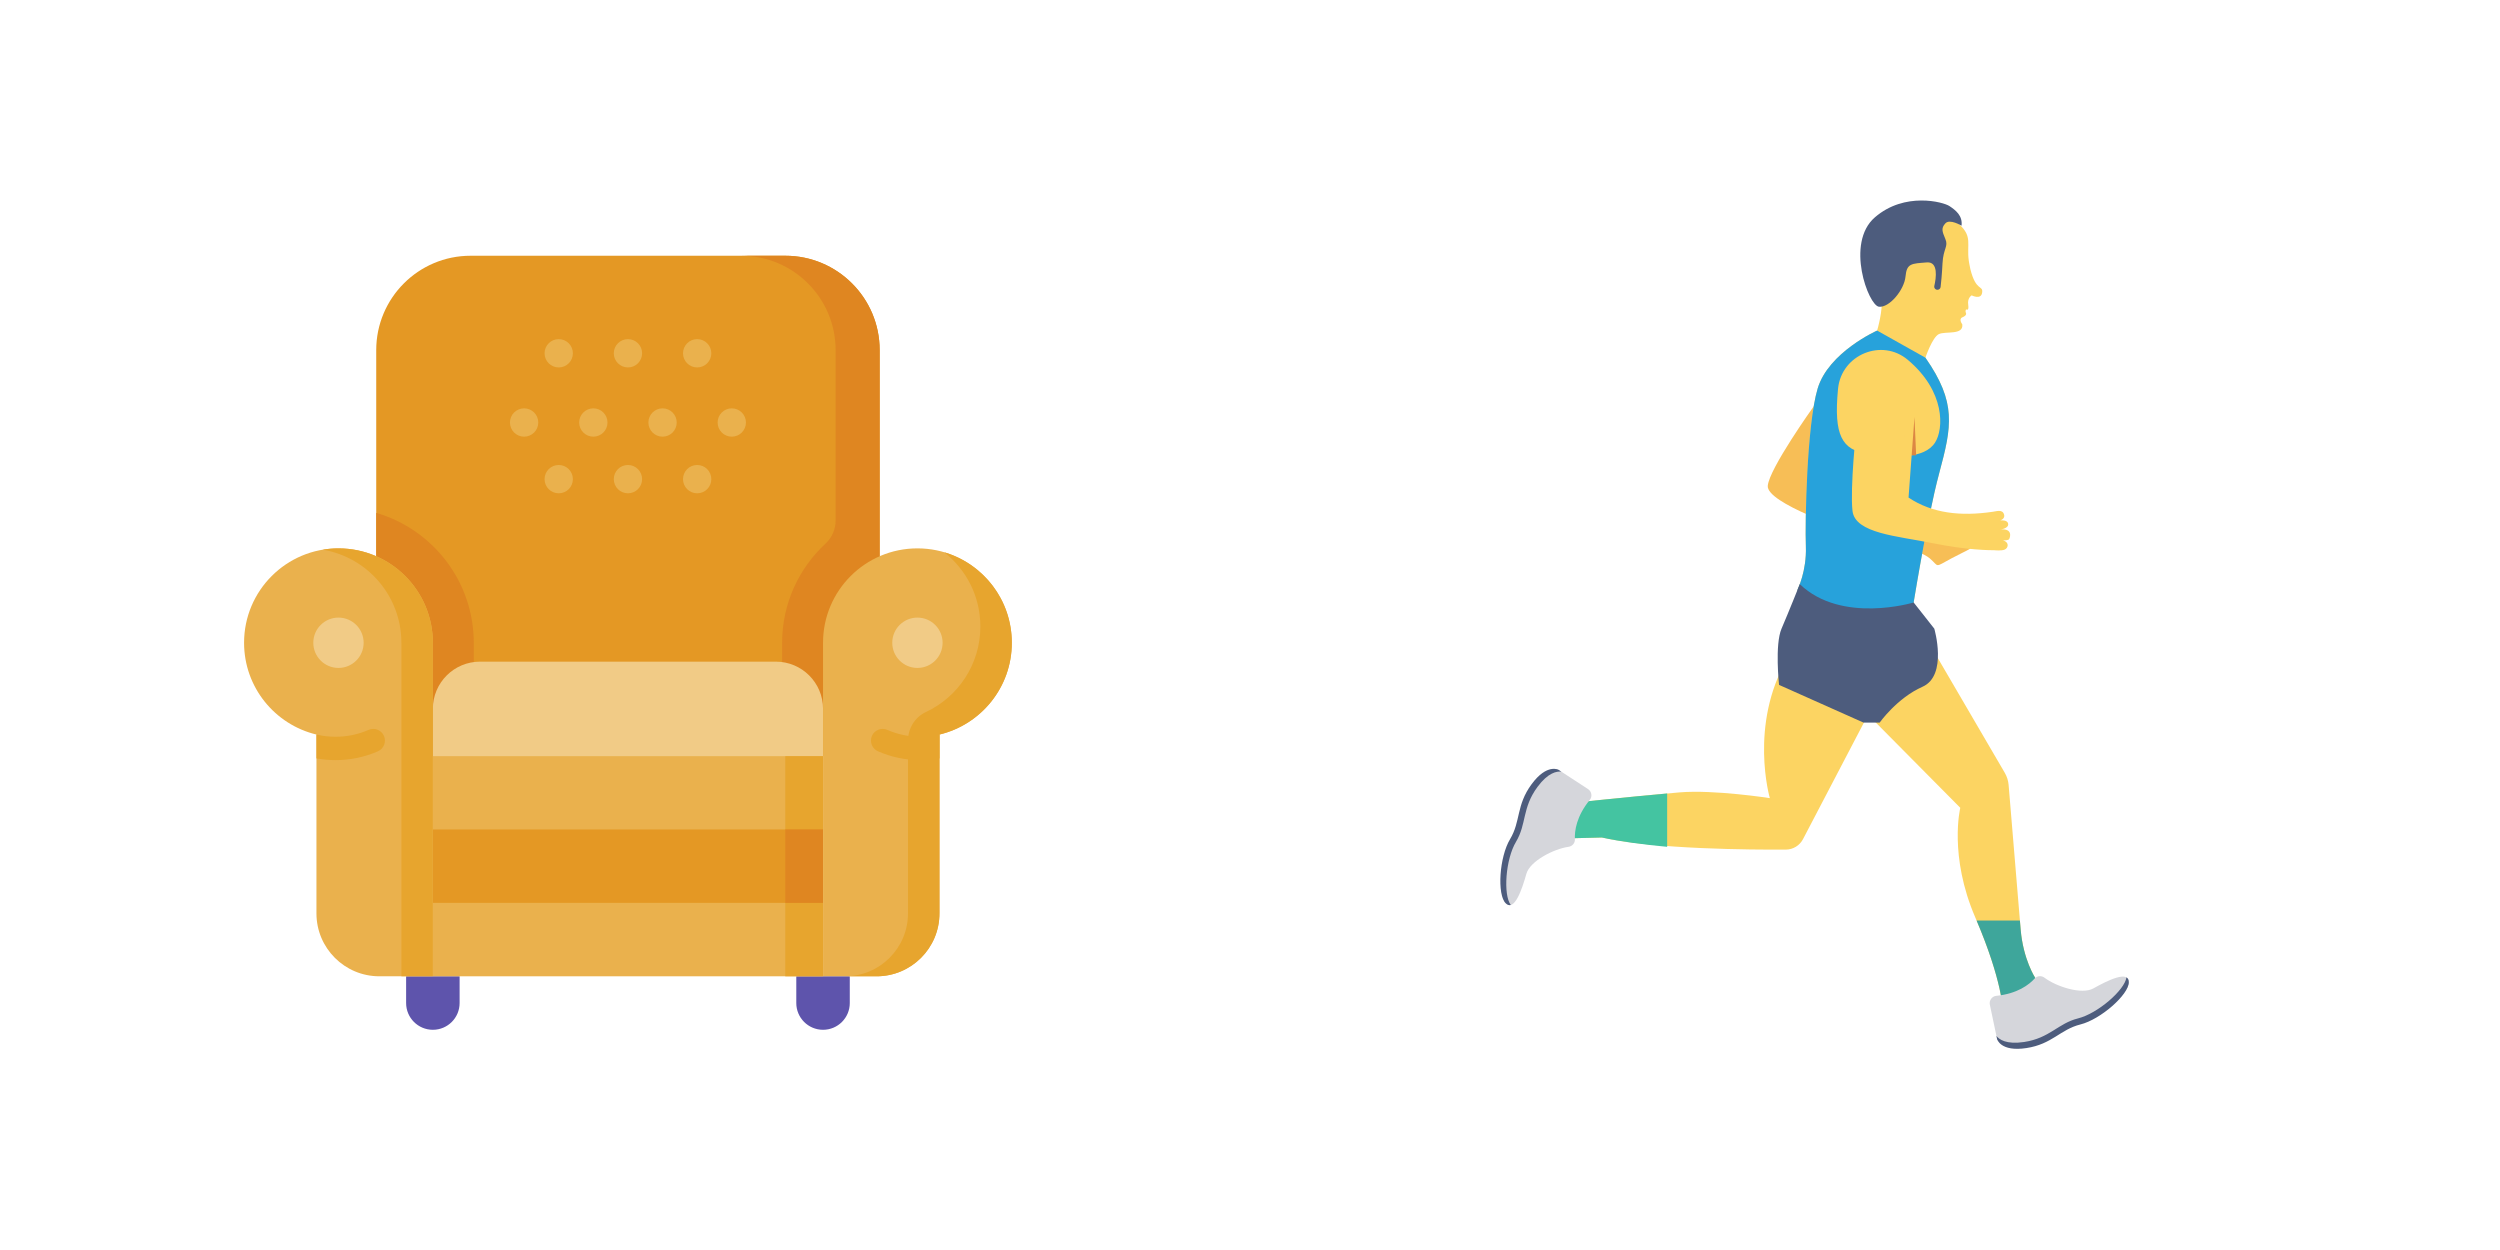 <?xml version="1.0" encoding="UTF-8" standalone="no"?>
<svg
   xmlns:dc="http://purl.org/dc/elements/1.1/"
   xmlns:cc="http://creativecommons.org/ns#"
   xmlns:rdf="http://www.w3.org/1999/02/22-rdf-syntax-ns#"
   xmlns:svg="http://www.w3.org/2000/svg"
   xmlns="http://www.w3.org/2000/svg"
   width="500"
   height="250"
   viewBox="0 0 132.292 66.146"
   version="1.1"
   id="svg8">
  <defs
     id="defs2">
    <rect
       id="rect12397"
       height="46.715"
       width="47.956"
       y="8.682"
       x="71.934" />
    <rect
       id="rect10750"
       height="32.448"
       width="43.557"
       y="16.955"
       x="54.08" />
    <rect
       id="rect10116"
       height="31.279"
       width="27.917"
       y="16.809"
       x="101.145" />
    <rect
       id="rect9439"
       height="25.14"
       width="57.004"
       y="26.309"
       x="5.262" />
    <rect
       id="rect8476"
       height="26.602"
       width="35.664"
       y="22.217"
       x="51.449" />
    <rect
       id="rect8111"
       height="60.358"
       width="46.715"
       y="-7.441"
       x="111.208" />
    <rect
       id="rect5692"
       height="31.419"
       width="28.319"
       y="19.224"
       x="111.621" />
    <rect
       id="rect4959"
       height="36.794"
       width="38.447"
       y="12.816"
       x="87.437" />
    <rect
       id="rect3591"
       height="32.246"
       width="36.587"
       y="17.57"
       x="2.687" />
    <rect
       x="33.262"
       y="1.89"
       width="32.128"
       height="25.608"
       id="rect952" />
    <rect
       x="23.718"
       y="3.024"
       width="21.45"
       height="20.127"
       id="rect946" />
    <rect
       id="rect952-5"
       height="25.608"
       width="32.128"
       y="1.89"
       x="33.262" />
    <rect
       id="rect1246"
       height="25.608"
       width="32.128"
       y="1.89"
       x="33.262" />
    <rect
       id="rect2592"
       height="20.127"
       width="21.45"
       y="3.024"
       x="23.718" />
    <rect
       x="23.718"
       y="3.024"
       width="21.45"
       height="20.127"
       id="rect2600" />
    <rect
       id="rect2608"
       height="20.127"
       width="21.45"
       y="3.024"
       x="23.718" />
    <rect
       x="2.687"
       y="17.57"
       width="36.587"
       height="32.246"
       id="rect3591-5" />
    <rect
       x="2.687"
       y="17.57"
       width="36.587"
       height="32.246"
       id="rect4205" />
    <rect
       x="111.208"
       y="-7.441"
       width="46.715"
       height="60.358"
       id="rect8139" />
    <rect
       x="51.449"
       y="22.217"
       width="35.664"
       height="26.602"
       id="rect8484" />
  </defs>
  <g
     transform="matrix(0.08,0,0,0.08,12.749,13.533)"
     id="g14275">
    <path
       d="m 126.959,512 c -9.771,0 -17.691,-7.921 -17.691,-17.691 v -17.691 h 35.382 v 17.691 c 0,9.77 -7.92,17.691 -17.691,17.691 z"
       fill="#5e54ac"
       id="path14211" />
    <path
       d="m 385.041,512 c 9.771,0 17.691,-7.921 17.691,-17.691 V 476.618 H 367.35 v 17.691 c 0,9.77 7.92,17.691 17.691,17.691 z"
       fill="#5e54ac"
       id="path14213" />
    <path
       d="M 89.496,330.927 V 62.439 C 89.496,27.955 117.451,0 151.935,0 h 208.13 c 34.484,0 62.439,27.955 62.439,62.439 v 268.488 z"
       fill="#e49824"
       id="path14215" />
    <path
       d="m 360.065,0 h -29.138 c 34.484,0 62.439,27.955 62.439,62.439 v 112.708 c 0,5.785 -2.407,11.31 -6.651,15.24 -17.657,16.349 -28.731,39.705 -28.731,65.613 v 74.927 h 64.52 V 62.439 C 422.504,27.955 394.549,0 360.065,0 Z"
       fill="#df8621"
       id="path14217" />
    <path
       d="m 154.016,256 v 74.927 h -64.52 v -160.85 c 37.228,10.839 64.52,45.243 64.52,85.923 z"
       fill="#df8621"
       id="path14219" />
    <path
       d="M 126.959,330.927 H 385.04 V 476.618 H 126.959 Z"
       fill="#eab14d"
       id="path14221" />
    <path
       d="m 360.065,330.927 h 24.976 v 145.691 h -24.976 z"
       fill="#e7a52e"
       id="path14223" />
    <path
       d="M 126.959,379.491 H 385.04 v 48.564 H 126.959 Z"
       fill="#e49824"
       id="path14225" />
    <path
       d="m 360.065,379.49 h 24.976 v 48.564 h -24.976 z"
       fill="#df8621"
       id="path14227" />
    <path
       d="m 126.959,330.927 v -31.22 c 0,-17.242 13.977,-31.22 31.22,-31.22 h 195.642 c 17.242,0 31.22,13.977 31.22,31.22 v 31.22 z"
       fill="#f1cb86"
       id="path14229" />
    <path
       d="m 64.52,193.561 c -34.484,0 -62.439,27.955 -62.439,62.439 0,29.465 20.416,54.147 47.87,60.712 v 118.28 c 0,22.989 18.637,41.626 41.626,41.626 h 35.382 V 256 c 0,-34.484 -27.955,-62.439 -62.439,-62.439 z"
       fill="#eab14d"
       id="path14231" />
    <path
       d="m 64.52,193.561 c -3.548,0 -7.021,0.311 -10.407,0.88 29.528,4.957 52.033,30.622 52.033,61.559 v 220.618 h 20.813 V 256 c 0,-34.484 -27.955,-62.439 -62.439,-62.439 z"
       fill="#e7a52e"
       id="path14233" />
    <circle
       cx="64.52"
       cy="256"
       fill="#f1cb86"
       r="16.65"
       id="circle14235" />
    <path
       d="m 509.919,256 c 0,-34.484 -27.955,-62.439 -62.439,-62.439 -34.484,0 -62.439,27.955 -62.439,62.439 v 220.618 h 35.382 c 22.989,0 41.626,-18.637 41.626,-41.626 v -118.28 c 27.453,-6.565 47.87,-31.247 47.87,-60.712 z"
       fill="#eab14d"
       id="path14237" />
    <path
       d="m 465.199,196.127 c 14.549,11.432 23.906,29.173 23.906,49.112 0,25.045 -14.75,46.633 -36.033,56.579 -7.3,3.411 -11.836,10.884 -11.836,18.941 v 114.233 c 0,22.989 -18.637,41.626 -41.626,41.626 h 20.813 c 22.989,0 41.626,-18.637 41.626,-41.626 v -118.28 c 27.454,-6.565 47.87,-31.247 47.87,-60.712 0,-28.327 -18.869,-52.233 -44.72,-59.873 z"
       fill="#e7a52e"
       id="path14239" />
    <circle
       cx="447.48"
       cy="256"
       fill="#f1cb86"
       r="16.65"
       id="circle14241" />
    <g
       fill="#eab14d"
       id="g14269">
      <g
         id="g14249">
        <circle
           cx="256"
           cy="64.52"
           r="9.366"
           id="circle14243" />
        <circle
           cx="301.789"
           cy="64.52"
           r="9.366"
           id="circle14245" />
        <circle
           cx="210.211"
           cy="64.52"
           r="9.366"
           id="circle14247" />
      </g>
      <g
         id="g14257">
        <circle
           cx="256"
           cy="147.772"
           r="9.366"
           id="circle14251" />
        <circle
           cx="301.789"
           cy="147.772"
           r="9.366"
           id="circle14253" />
        <circle
           cx="210.211"
           cy="147.772"
           r="9.366"
           id="circle14255" />
      </g>
      <g
         id="g14267">
        <circle
           cx="278.894"
           cy="110.309"
           r="9.366"
           id="circle14259" />
        <circle
           cx="324.683"
           cy="110.309"
           r="9.366"
           id="circle14261" />
        <circle
           cx="233.106"
           cy="110.309"
           r="9.366"
           id="circle14263" />
        <circle
           cx="187.317"
           cy="110.309"
           r="9.366"
           id="circle14265" />
      </g>
    </g>
    <path
       d="m 94.617,317.609 c -1.709,-3.91 -6.264,-5.697 -10.174,-3.986 -6.909,3.018 -14.272,4.549 -21.882,4.549 -4.281,0 -8.538,-0.498 -12.658,-1.473 0.016,0.004 0.032,0.009 0.048,0.013 v 15.778 c 4.144,0.752 8.37,1.136 12.61,1.136 9.754,0 19.197,-1.966 28.069,-5.843 3.911,-1.709 5.696,-6.263 3.987,-10.174 z"
       fill="#e7a52e"
       id="path14271" />
    <path
       d="m 417.383,317.609 c 1.709,-3.91 6.264,-5.697 10.174,-3.986 6.909,3.018 14.272,4.549 21.882,4.549 4.281,0 8.538,-0.498 12.658,-1.473 -0.016,0.004 -0.032,0.009 -0.048,0.013 v 15.778 c -4.144,0.752 -8.37,1.136 -12.61,1.136 -9.754,0 -19.197,-1.966 -28.069,-5.843 -3.911,-1.709 -5.696,-6.263 -3.987,-10.174 z"
       fill="#e7a52e"
       id="path14273" />
  </g>
  <g
     transform="matrix(0.111,0,0,0.111,73.576,10.61)"
     id="g14390">
    <path
       d="m 201.81,98.127 c 0,0 -21.289,29.749 -21.917,37.914 -0.628,8.165 37.683,21.354 45.22,23.238 7.537,1.884 27.235,7.223 31.988,11.305 4.753,4.082 1.944,4.54 10.405,0 8.461,-4.54 10.363,-4.396 10.363,-7.537 0,-3.14 -14.604,-8.95 -21.433,-10.128 -6.83,-1.178 -54.626,-54.792 -54.626,-54.792 z"
       fill="#f7be56"
       id="path14358" />
    <path
       d="m 282.097,43.89 c -0.486,3.653 -4.984,1.332 -4.984,1.332 0,0 -2.16,1.17 -1.656,4.481 0.486,3.329 -1.008,2.177 -1.008,2.177 0,0 -0.486,0.828 -0.162,1.494 0.342,0.666 0.342,1.494 -1.62,2.321 -1.961,0.828 -0.036,3.329 -0.036,3.329 0.666,5.327 -7.99,3.167 -11.157,4.661 -3.149,1.494 -6.424,11.247 -6.424,11.247 14.936,21.486 12.597,32.679 6.586,55.029 -6.029,22.35 -13.155,67.608 -13.155,67.608 -13.244,2.411 -23.286,3.077 -30.88,2.681 -25.769,-1.332 -23.43,-14.972 -23.43,-14.972 0,0 4.319,-8.656 3.887,-20.353 -0.432,-11.679 0.432,-57.998 5.633,-75.328 5.2,-17.311 28.342,-27.587 28.342,-27.587 0,0 3.005,-10.131 1.997,-15.62 -0.99,-5.488 -7.144,-17.473 -1.997,-32.769 5.164,-15.314 17.473,-8.494 27.784,-8.656 10.311,-0.162 11.481,6.496 11.481,6.496 6.286,5.904 3.349,9.207 4.422,17.224 0,0 0.42,2.669 0.755,4.029 2.666,10.817 6.126,7.523 5.622,11.176 z"
       fill="#fcd462"
       id="path14360" />
    <path
       d="m 266.488,2.641 c -2.879,-1.92 -21.31,-6.911 -35.516,5.375 -14.206,12.287 -3.072,42.043 1.92,42.619 4.992,0.576 12.094,-8.063 12.67,-14.398 0.576,-6.335 2.88,-6.143 10.175,-6.719 5.599,-0.442 4.413,7.485 3.559,11.194 -0.22,0.955 0.506,1.86 1.486,1.86 0.773,0 1.424,-0.572 1.514,-1.34 0.232,-1.992 0.651,-6.052 0.896,-11.139 0.351,-7.295 2.912,-8.063 1.376,-11.711 -1.536,-3.648 -2.112,-5.183 0,-7.487 2.112,-2.304 7.705,1.12 7.705,1.12 0.602,-4.831 -2.905,-7.455 -5.785,-9.374 z"
       fill="#4d5c7d"
       id="path14362" />
    <path
       d="m 261.637,129.961 c -6.029,22.35 -13.155,67.608 -13.155,67.608 l -30.88,2.681 c -25.769,-1.332 -23.43,-14.972 -23.43,-14.972 0,0 4.319,-8.656 3.887,-20.353 -0.432,-11.679 0.432,-57.998 5.633,-75.328 5.2,-17.311 28.342,-27.587 28.342,-27.587 l 23.016,12.921 c 14.936,21.487 12.597,32.68 6.587,55.03 z"
       fill="#27a2db"
       id="path14364" />
    <path
       d="m 300.452,347.477 -5.74,-68.88 c -0.168,-2.023 -0.787,-3.983 -1.811,-5.736 l -36.021,-61.695 -8.395,-13.591 -27.982,8.395 7.195,39.175 43.972,44.371 c 0,0 -5.596,22.785 7.196,52.366 12.792,29.581 13.191,44.254 13.191,44.254 h 13.591 l 1.755,-15.536 c 10e-4,-0.001 -5.752,-8.733 -6.951,-23.123 z"
       fill="#fcd462"
       id="path14366" />
    <path
       d="m 300.099,343.244 h -20.66 c 12.205,28.646 12.619,42.89 12.619,42.89 h 13.591 l 1.755,-15.535 c 0,0 -5.753,-8.732 -6.952,-23.122 -0.095,-1.146 -0.216,-2.591 -0.353,-4.233 z"
       fill="#3ea69b"
       id="path14368" />
    <path
       d="m 189.12,218.557 c -18.304,31.574 -8.237,66.351 -8.237,66.351 0,0 -26.54,-4.118 -43.013,-2.745 -16.473,1.373 -51.708,5.034 -51.708,5.034 l -3.203,16.931 17.846,-0.457 c 25.11,5.621 71.681,5.87 87.717,5.776 3.45,-0.02 6.584,-1.948 8.182,-5.006 l 30.995,-59.297 c 0,-0.001 -20.276,-58.16 -38.579,-26.587 z"
       fill="#fcd462"
       id="path14370" />
    <path
       d="m 131.933,282.681 c -17.747,1.603 -45.771,4.515 -45.771,4.515 l -3.203,16.931 17.846,-0.458 c 8.744,1.958 19.797,3.393 31.129,4.446 v -25.434 z"
       fill="#44c4a1"
       id="path14372" />
    <path
       d="m 246.622,75.936 c -12.346,-10.371 -31.433,-2.499 -33.194,13.528 -0.023,0.213 -0.045,0.429 -0.066,0.646 -2.045,21.729 1.789,28.887 14.316,30.676 12.526,1.789 26.842,2.556 31.954,-5.368 4.219,-6.539 4.957,-24.391 -13.01,-39.482 z"
       fill="#fcd462"
       id="path14374" />
    <path
       d="m 290.691,156.87 c 0,0 4.556,-0.502 3.721,-3.066 -0.443,-1.361 -2.667,-1.41 -3.631,-1.3 1.08,-0.438 2.235,-1.284 1.758,-2.849 -0.832,-2.735 -4.034,-1.322 -5.471,-1.254 -15.083,2.227 -28.747,0.775 -40.059,-6.774 l 3.209,-43.5 c 0,0 -5.199,12.334 -7.465,22.736 l -20.616,-12.816 c 0,0 -3.072,29.182 -1.843,39.933 1.229,10.751 21.503,11.98 38.09,15.359 16.588,3.379 27.646,3.379 29.489,3.379 0,0 3.458,0.388 4.991,-0.308 2.205,-1.001 2.246,-4.834 -3.128,-4.531 0,0 4.689,0.575 5.257,-0.489 0.68,-1.276 1.462,-5.23 -4.302,-4.52 z"
       fill="#fcd462"
       id="path14376" />
    <path
       d="m 195.167,182.896 c 0,0 -5.453,13.662 -8.71,21.221 -3.257,7.559 -1.184,26.803 -1.184,26.803 l 40.298,17.989 h 7.663 c 0,0 8.29,-11.735 20.428,-17.1 12.138,-5.365 5.625,-27.691 5.625,-27.691 l -9.839,-12.486 c 0.001,-0.001 -34.32,10.445 -54.281,-8.736 z"
       fill="#4d5c7d"
       id="path14378" />
    <path
       d="m 248.496,121.48 1.349,-18.294 0.786,18.294 z"
       fill="#dc8744"
       id="path14380" />
    <path
       d="m 335.108,375.626 c -5.511,3.086 -17.721,-0.89 -23.244,-5.085 -1.446,-1.098 -3.483,-1.013 -4.701,0.333 -2.713,2.996 -8.266,7.275 -18.358,8.291 -2.062,0.208 -3.456,2.212 -3.029,4.24 l 3.447,16.372 c 0,0 2.002,4.688 12.893,3.233 12.376,-1.653 16.1,-8.855 25.76,-11.27 9.66,-2.415 24.138,-13.161 24.138,-19.065 -0.001,-5.905 -10.198,-0.806 -16.906,2.951 z"
       fill="#d5d6db"
       id="path14382" />
    <path
       d="m 352.008,372.68 c 0,5.902 -13.406,17.707 -23.07,20.119 -9.663,2.411 -13.424,9.394 -25.769,11.265 -12.345,1.889 -13.946,-4.283 -13.946,-4.283 l -0.324,-1.512 c 1.314,1.691 4.751,4.175 13.191,2.897 12.345,-1.872 16.106,-8.854 25.751,-11.265 9.357,-2.339 22.224,-13.478 23.052,-19.543 0.701,0.396 1.115,1.134 1.115,2.322 z"
       fill="#4d5c7d"
       id="path14384" />
    <path
       d="m 64.826,320.967 c 1.714,-6.079 13.159,-11.901 20.032,-12.84 1.799,-0.246 3.179,-1.746 3.089,-3.559 -0.2,-4.036 0.701,-10.989 7.118,-18.844 1.311,-1.605 0.88,-4.008 -0.856,-5.14 l -14.014,-9.139 c 0,0 -4.091,-3.226 -11.492,6.831 -7.4,10.056 -5.123,17.646 -10.246,26.185 -5.123,8.539 -7.673,26.375 -3.498,30.549 4.175,4.173 7.78,-6.643 9.867,-14.043 z"
       fill="#d5d6db"
       id="path14386" />
    <path
       d="m 54.958,335.001 c -4.174,-4.174 -3.041,-22.001 2.087,-30.539 5.128,-8.538 2.85,-16.135 10.256,-26.187 7.393,-10.065 12.89,-6.833 12.89,-6.833 l 1.298,0.84 c -2.125,-0.267 -6.311,0.407 -11.376,7.279 -7.406,10.052 -5.128,17.649 -10.243,26.174 -4.963,8.271 -6.184,25.245 -2.481,30.119 -0.776,0.216 -1.591,-0.013 -2.431,-0.853 z"
       fill="#4d5c7d"
       id="path14388" />
  </g>
</svg>
